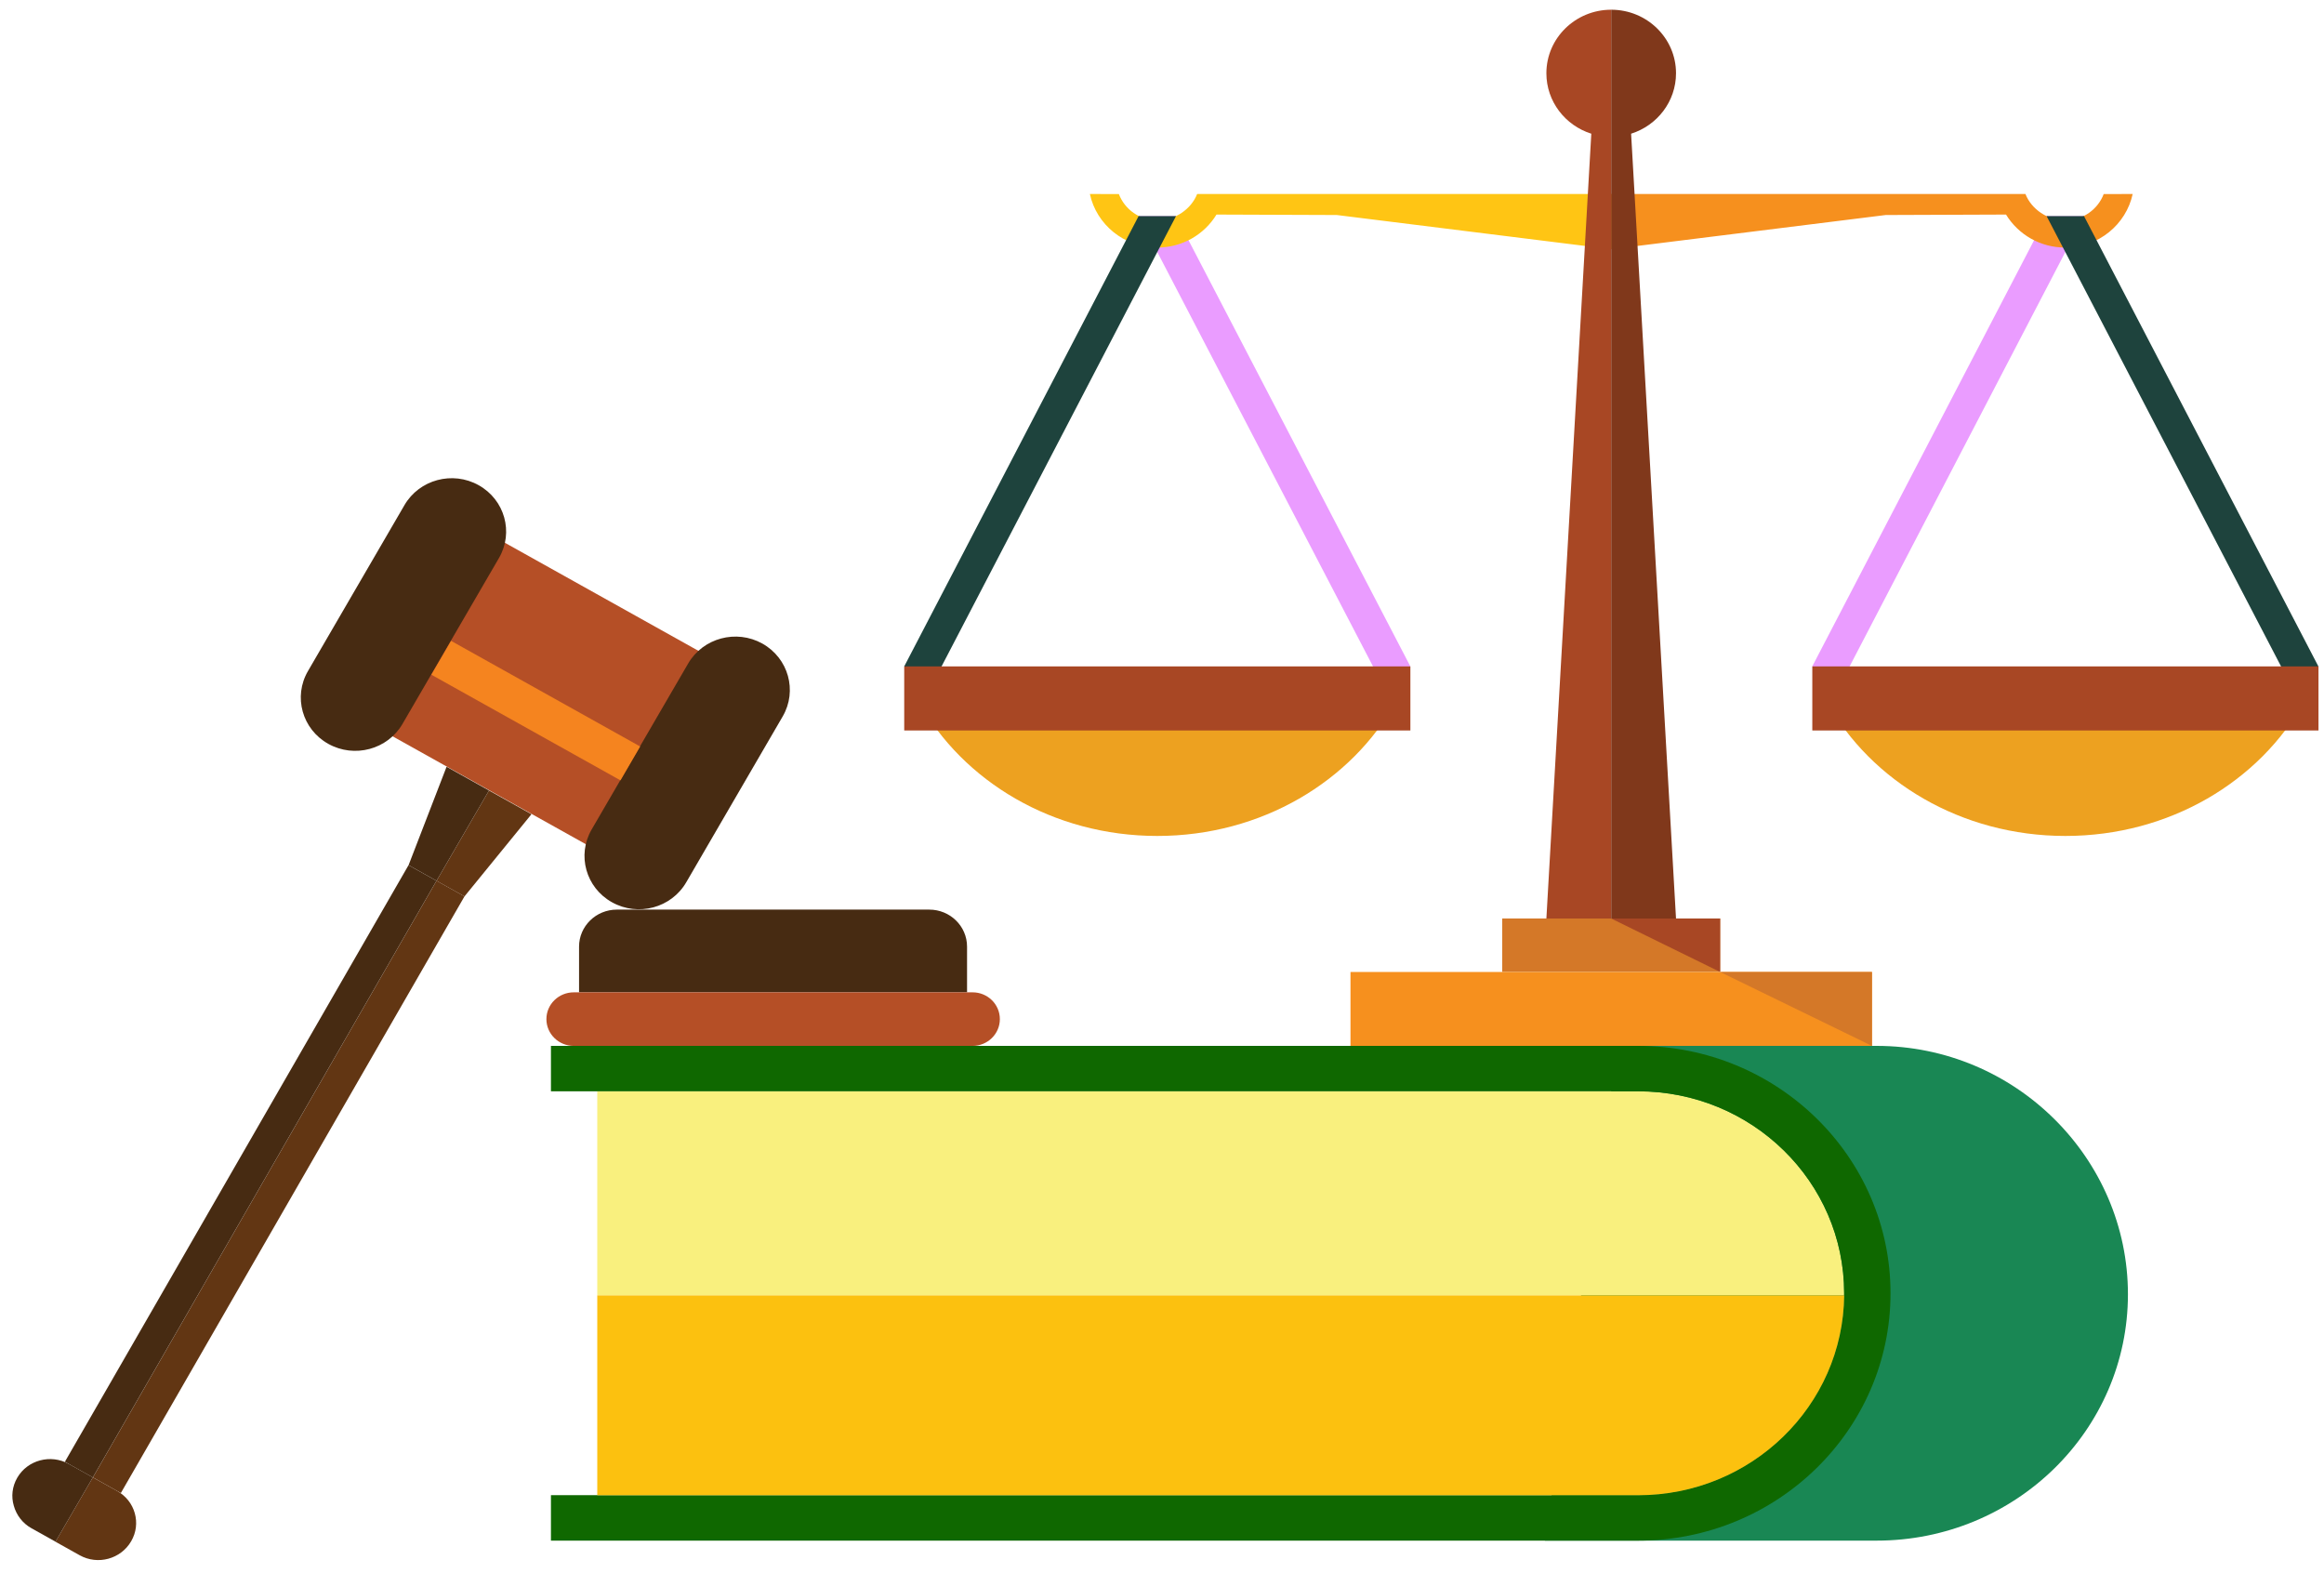 <svg width="164" height="111" viewBox="0 0 164 111" fill="none" xmlns="http://www.w3.org/2000/svg">
<path d="M99.526 47.023L97.312 47.833L80.348 15.25H82.984L82.987 15.252L99.526 47.023Z" fill="#EA9CFF"/>
<path d="M127.887 47.023L130.102 47.833L147.065 15.25H144.431L144.426 15.252L127.887 47.023Z" fill="#EA9CFF"/>
<path d="M35.223 38.072L27.285 51.722L41.67 59.754L49.608 46.104L35.223 38.072Z" fill="#B54F26"/>
<path d="M53.799 45.413C51.956 44.385 49.61 45.016 48.561 46.821L41.751 58.531C40.7 60.339 41.343 62.638 43.186 63.666C45.029 64.697 47.374 64.066 48.426 62.258L55.236 50.548C56.283 48.742 55.639 46.444 53.799 45.413Z" fill="#472B12"/>
<path d="M33.779 34.238C31.937 33.207 29.591 33.84 28.542 35.643L21.732 47.353C20.68 49.161 21.324 51.46 23.166 52.488C25.009 53.516 27.355 52.888 28.404 51.08L35.214 39.37C36.263 37.565 35.62 35.266 33.779 34.238Z" fill="#472B12"/>
<path d="M32.778 63.251L30.805 62.149L6.555 104.249L8.528 105.353L32.778 63.251Z" fill="#623613"/>
<path d="M30.802 62.15L28.829 61.049L4.578 103.148L6.551 104.25L30.802 62.15Z" fill="#472B12"/>
<path d="M8.26 105.204L6.553 104.25L3.914 108.789L5.622 109.743C6.901 110.457 8.526 110.01 9.254 108.759C9.622 108.129 9.693 107.425 9.512 106.779C9.332 106.134 8.904 105.565 8.26 105.204Z" fill="#623613"/>
<path d="M6.553 104.249L4.858 103.302C3.581 102.588 1.949 103.017 1.22 104.269C0.855 104.899 0.782 105.603 0.975 106.253C1.155 106.899 1.586 107.485 2.222 107.838L3.917 108.785L6.553 104.249Z" fill="#472B12"/>
<path d="M37.505 57.453L34.508 55.78L30.805 62.152L32.778 63.253L37.505 57.453Z" fill="#623613"/>
<path d="M34.508 55.779L31.514 54.105L28.832 61.048L30.805 62.15L34.508 55.779Z" fill="#472B12"/>
<path d="M31.831 45.221L30.441 47.61L43.786 55.064L45.176 52.674L31.831 45.221Z" fill="#F5841F"/>
<path d="M68.243 70.021V66.797C68.243 65.355 67.049 64.185 65.577 64.185H43.53C42.057 64.185 40.863 65.355 40.863 66.797V70.021H68.243Z" fill="#472B12"/>
<path d="M70.558 71.911C70.558 72.956 69.694 73.802 68.628 73.802H40.489C39.425 73.802 38.559 72.956 38.559 71.911C38.559 70.868 39.422 70.022 40.489 70.022H68.628C69.694 70.019 70.558 70.865 70.558 71.911Z" fill="#B54F26"/>
<path d="M84.481 13.688C84.061 14.762 82.909 15.555 81.665 15.55C80.42 15.545 79.369 14.772 78.956 13.695L76.91 13.688C77.373 15.839 79.319 17.461 81.655 17.468C83.437 17.476 84.992 16.538 85.846 15.14L94.336 15.172L113.702 17.584L113.712 13.688H84.481Z" fill="#FFC514"/>
<path d="M82.987 15.252L81.667 17.784L66.022 47.833L63.809 47.023L80.348 15.25H82.984L82.987 15.252Z" fill="#1E433D"/>
<path d="M64.836 49.512C67.956 55.13 74.312 58.987 81.668 58.987C89.024 58.987 95.381 55.13 98.5 49.512H64.836Z" fill="#EDA120"/>
<path d="M99.528 47.023H63.809V51.544H99.528V47.023Z" fill="#A84724"/>
<path d="M142.931 13.688C143.351 14.762 144.501 15.555 145.745 15.55C146.989 15.545 148.041 14.772 148.454 13.695L150.499 13.688C150.036 15.839 148.091 17.461 145.752 17.468C143.97 17.476 142.415 16.538 141.561 15.14L133.071 15.172L113.705 17.584L113.695 13.688H142.931Z" fill="#F6901E"/>
<path d="M144.426 15.252L145.745 17.784L161.391 47.833L163.604 47.023L147.065 15.25H144.431L144.426 15.252Z" fill="#1E433D"/>
<path d="M162.582 49.512C159.463 55.13 153.106 58.987 145.75 58.987C138.394 58.987 132.038 55.13 128.918 49.512H162.582Z" fill="#EDA120"/>
<path d="M163.611 47.023H127.891V51.544H163.611V47.023Z" fill="#A84724"/>
<path d="M121.388 64.811H106.008V68.584H121.388V64.811Z" fill="#D47828"/>
<path d="M132.105 68.585H95.301V73.801H132.105V68.585Z" fill="#F6901E"/>
<path d="M113.699 0.686V64.811H109.125L112.295 9.434C110.454 8.853 109.125 7.162 109.125 5.168C109.125 2.692 111.176 0.686 113.699 0.686Z" fill="#A84724"/>
<path d="M115.104 9.434L118.273 64.811H113.699V0.686C116.225 0.686 118.273 2.692 118.273 5.168C118.273 7.162 116.944 8.853 115.104 9.434Z" fill="#80381B"/>
<path d="M113.695 64.811L121.387 68.584V64.811H113.695Z" fill="#A84724"/>
<path d="M132.097 68.585V73.801L121.387 68.585H132.097Z" fill="#D47828"/>
<path d="M132.423 108.711H109.023L114.166 73.8H132.423C142.222 73.8 150.164 81.724 150.164 91.327C150.164 100.927 142.22 108.711 132.423 108.711Z" fill="#198754"/>
<path d="M130.14 91.255V91.405H42.148V77.004H115.596C123.63 77.004 130.14 83.385 130.14 91.255Z" fill="#F9F07E"/>
<path d="M130.138 91.255C130.138 99.124 123.626 105.502 115.596 105.502H38.879V108.711H115.596C125.426 108.711 133.41 100.885 133.41 91.255C133.41 81.624 125.426 73.8 115.596 73.8H38.879V77.006H115.596C123.628 77.006 130.138 83.388 130.138 91.255Z" fill="#0F6800"/>
<path d="M130.14 91.406C130.057 99.208 123.578 105.508 115.596 105.508H42.148V91.406H130.14Z" fill="#FCC10F"/>
</svg>
